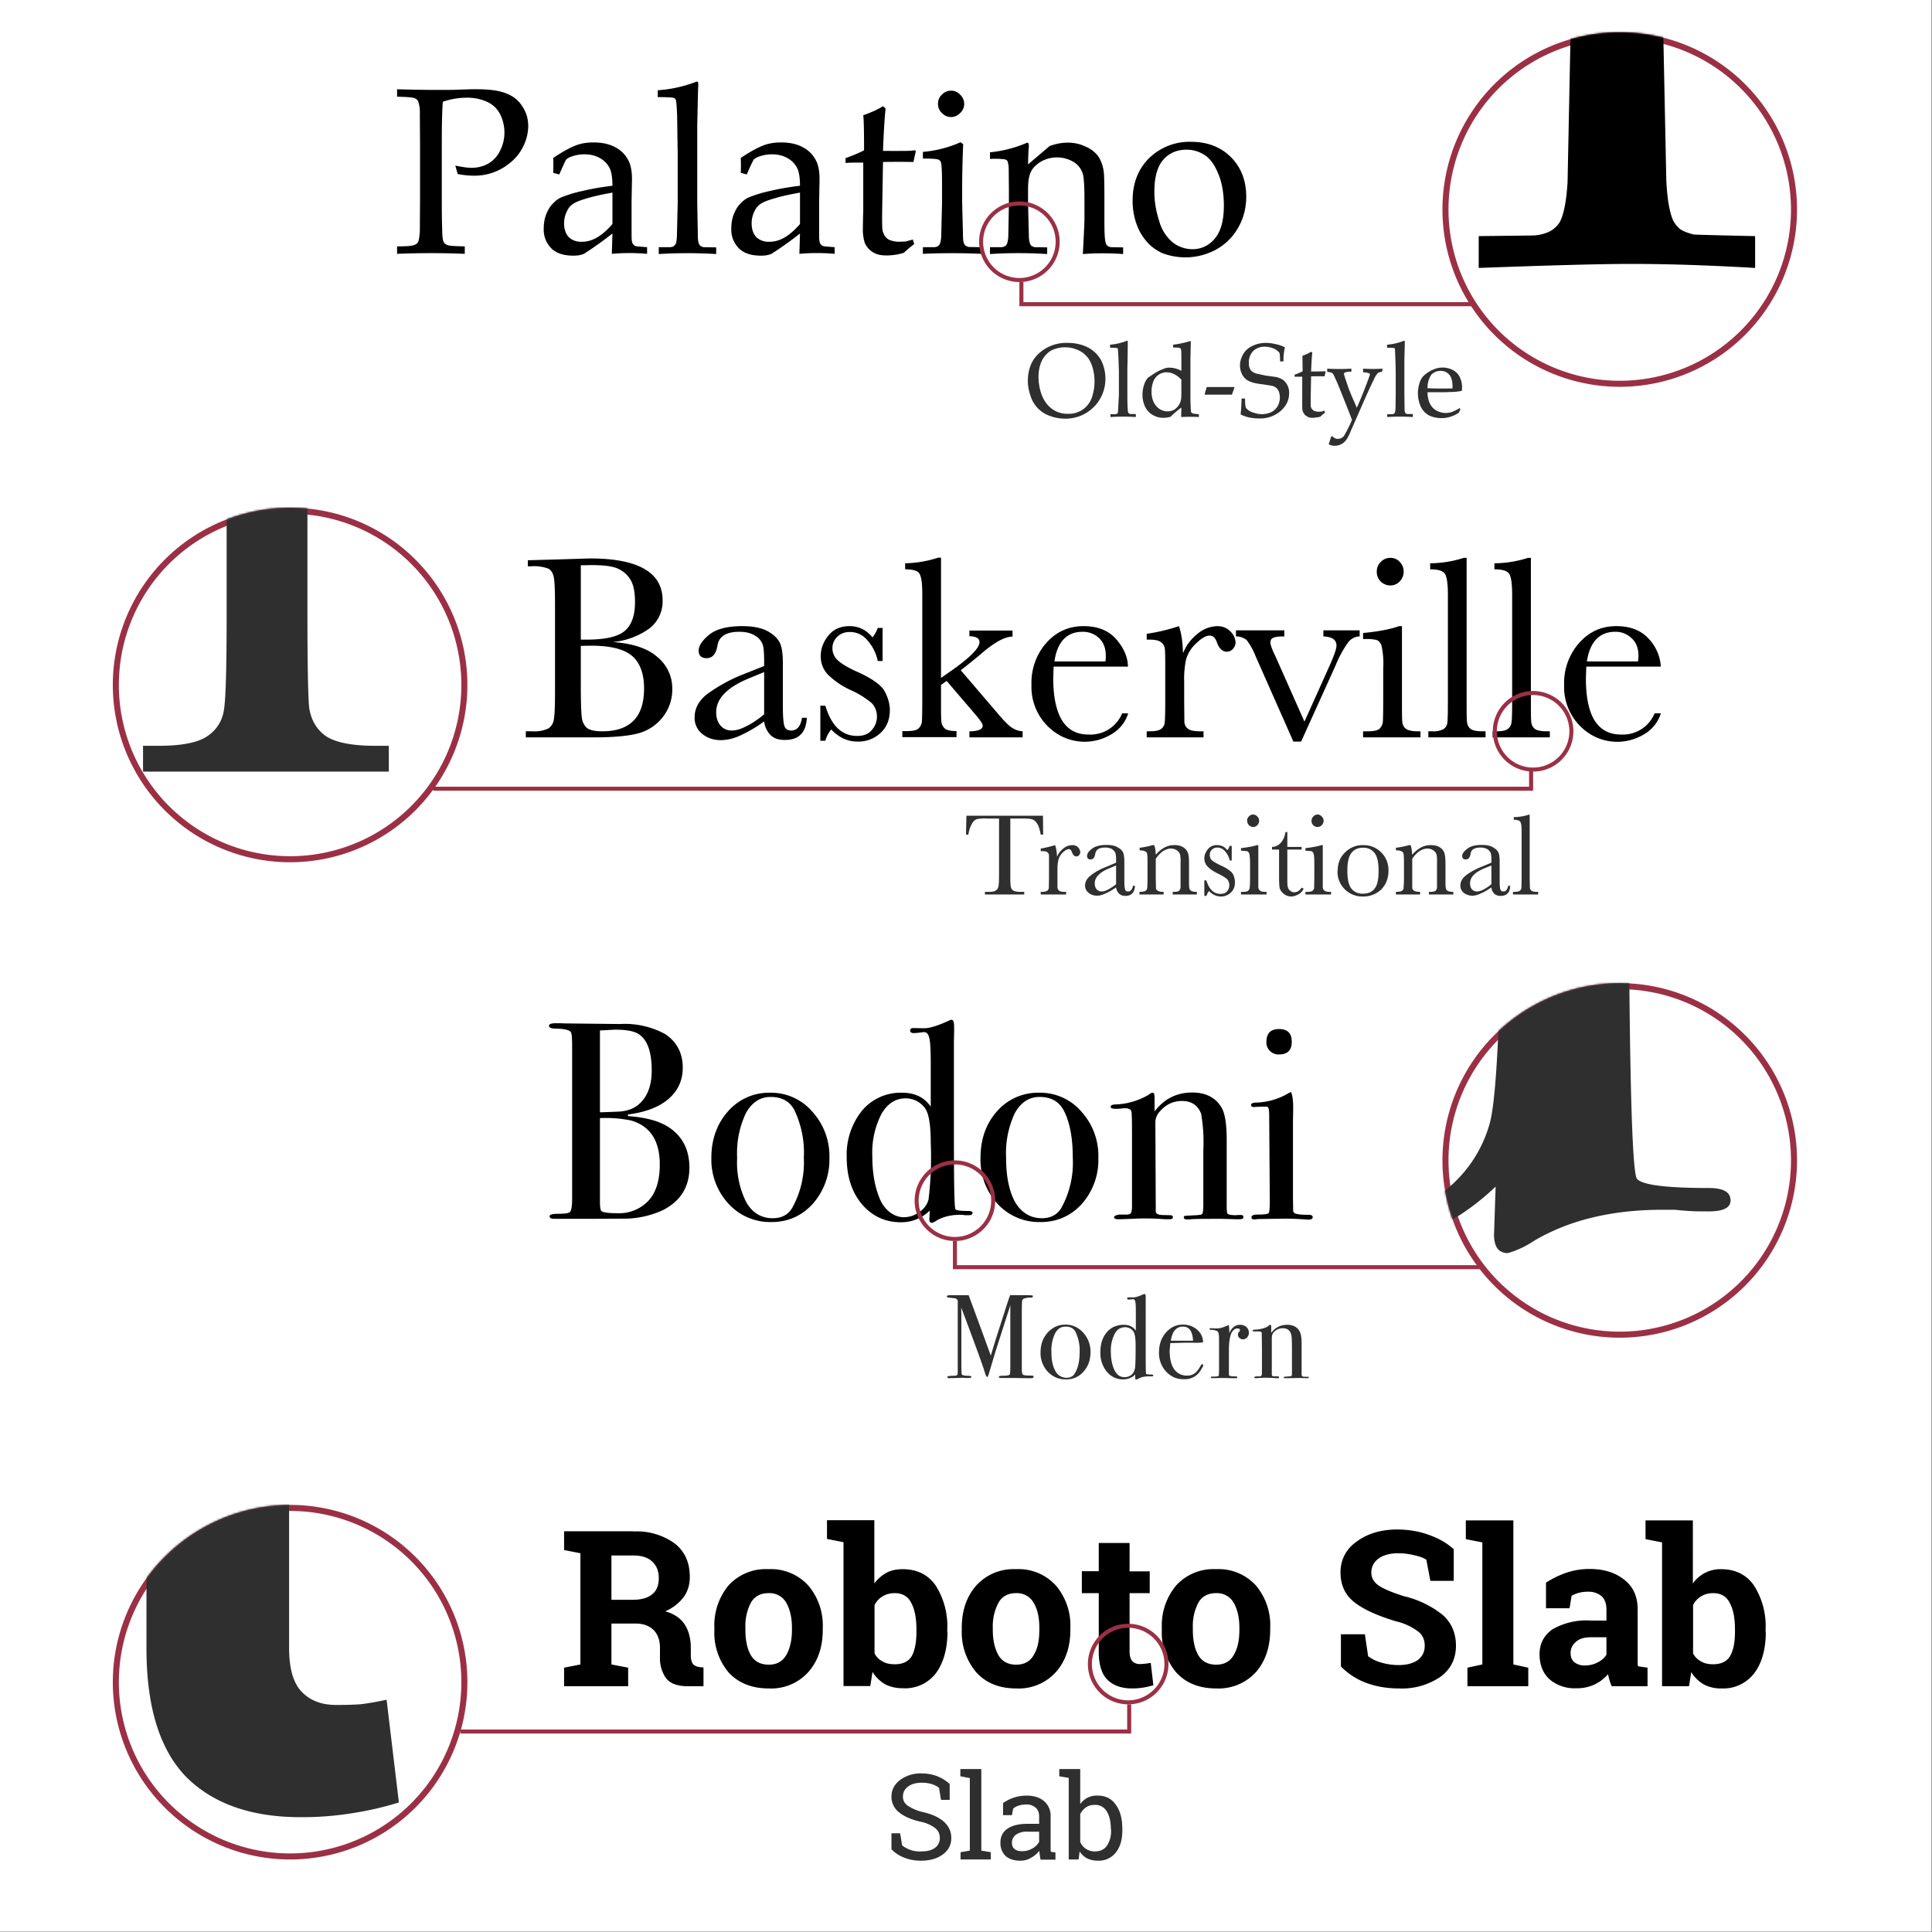 <svg xmlns="http://www.w3.org/2000/svg" fill="none" viewBox="0 0 959 959">
  <rect x="0" y="0" width="959" height="959" fill="#808080" stroke="none"/>
  <defs>
    <mask id="b" width="176" height="176" x="56" y="747" maskUnits="userSpaceOnUse">
      <path fill="#fff" d="M232 835a88 88 0 11-176 0 88 88 0 01176 0z"/>
    </mask>
    <mask id="c" width="176" height="176" x="716" y="488" maskUnits="userSpaceOnUse">
      <path fill="#fff" d="M892 576a88 88 0 11-176 0 88 88 0 01176 0z"/>
    </mask>
    <mask id="d" width="176" height="176" x="56" y="252" maskUnits="userSpaceOnUse">
      <path fill="#fff" d="M232 340a88 88 0 11-176 0 88 88 0 01176 0z"/>
    </mask>
    <mask id="e" width="176" height="176" x="716" y="16" maskUnits="userSpaceOnUse">
      <path fill="#fff" d="M892 104a88 88 0 11-176 0 88 88 0 01176 0z"/>
    </mask>
    <clipPath id="a">
      <path fill="#fff" d="M0 0h958.7v958.8H0z"/>
    </clipPath>
  </defs>
  <g clip-path="url(#a)">
    <path fill="#fff" d="M958.7 0H0v958.8h958.7V0z"/>
    <path fill="#000" d="M304.2 318.7c10 .7 17.4 3.2 22.2 7.5a20 20 0 017.3 15.8 22 22 0 01-5 14.3 23 23 0 01-12.6 7.9c-5 1.2-12 1.8-20.5 1.8H261v-3h3.4a16 16 0 007.8-1.4c1.4-1 2.4-2.4 2.7-4.4.4-2 .6-6.7.6-14v-42.8c0-7.2-.2-11.8-.6-13.8-.4-2.1-1.3-3.5-2.6-4.3a20 20 0 00-8.6-1.2H262v-3l14.4-.4 16.5-.5c24 0 36 7 36 20.8a17 17 0 01-6.2 13.7 37 37 0 01-18.6 7zm-15.9-1.2h2.7c9.4 0 15.7-1.4 19.2-4.4 3.4-3 5-7.7 5-14.2 0-4.6-.6-8.1-2-10.7a13.4 13.4 0 00-6-5.7c-2.6-1.4-7.2-2-13.7-2l-5.2.1v36.9zm0 3.1v19.6c0 8.3.2 13.6.5 15.9a8 8 0 002.4 5.1c1.3 1.2 4 1.8 7.8 1.8 7 0 12.1-1.8 15.6-5.4 3.4-3.5 5.1-8.8 5.1-15.9 0-7.3-2-12.6-5.8-16-4-3.5-10.8-5.2-20.7-5.2l-4.9.1zM398 356.3h2.5c-.4 7.4-4 11-10.9 11-3 0-5.3-.7-7-2.3a11.8 11.8 0 01-3.3-6.9 67 67 0 01-11.9 7 24 24 0 01-9.5 2.3c-3.6 0-6.7-1-9.3-3.1a10 10 0 01-3.8-8.3c0-4.4 2.1-8.3 6.4-11.6a81 81 0 0118-9.8l10.1-4V328c0-3.7-.2-6.4-.7-8a8.2 8.2 0 00-3.7-4.4c-2-1.3-4.6-2-7.9-2-6.4 0-10 2.2-10.8 6.5-.7 4.4-2.5 6.6-5.4 6.6-2.6 0-4-1.2-4-3.7s1.8-5.1 5.3-8c3.5-2.8 9-4.2 16.3-4.2 5.5 0 9.8.9 12.8 2.6 3 1.7 5 3.7 6 5.9s1.4 5.6 1.4 10v21.5c0 5 .3 8.3.8 9.7.5 1.4 1.6 2.1 3.4 2.1 2.8 0 4.6-2 5.3-6.3zm-18.7-22.7l-7 2.9c-11.2 4.5-16.8 10.2-16.8 17 0 2.8.7 5 2.2 6.7a7 7 0 005.5 2.4c2 0 4.4-.6 7-2 2.8-1.3 5.8-3.3 9.1-6v-21zm27.9 34.1v-17.4h2.5c3 10 8.2 15 15.8 15 3.3 0 5.7-1 7.3-3a10 10 0 002.5-6.5c0-2.7-.9-5-2.6-6.8a44.5 44.5 0 00-10.3-6.4 39.4 39.4 0 01-11.5-7.8 13 13 0 01-3.5-9.2c0-3.5 1.2-6.9 3.7-10 2.5-3.2 6-4.8 10.6-4.8s8.4 1.9 11.4 5.6a17 17 0 002.6-4.7h2.4v16.4h-2.4a22 22 0 00-5-10.1 11.2 11.2 0 00-8.8-4.3c-2.6 0-4.7.8-6.3 2.4a7.6 7.6 0 00-2.4 5.6 8 8 0 002.6 6c1.8 1.7 5 3.7 10 5.9 7.3 3.3 11.8 6.6 13.4 9.7 1.7 3.2 2.5 6.3 2.5 9.2 0 4.6-1.5 8.4-4.6 11.3a16 16 0 01-11.5 4.3c-4.9 0-9.2-2-13-6a14.6 14.6 0 00-2.9 5.6h-2.5zm74-54.7h21.4v3c-4 0-9.2 3-15.8 8.7-2.1 1.8-5.4 4.5-9.9 8l19 22.2c2.8 3.3 5 5.5 6.7 6.5 1.6 1 3.3 1.5 5 1.6v3h-26.4v-3c4.4 0 6.6-1 6.6-2.8 0-.9-1.4-3-4.3-6.3L469.9 338l-2.8 2v7.7c0 5.7 0 9.2.2 10.7.2 1.4.8 2.5 1.9 3.4 1 .7 3 1.1 5.6 1.1v3h-26.9v-3h2c3.1 0 5.1-.4 6-1.3 1-.9 1.5-2 1.7-3.2.1-1.2.2-4.8.2-10.7v-53.2c0-5.1-.5-8.4-1.5-9.9-1-1.4-3.3-2-7-2v-3a55.5 55.5 0 0016.4-2.8h1.4v59.7l5.6-3.9c9-6.4 13.5-11 13.5-13.8 0-2-1.7-2.9-5-3v-3zm78.8 17.9h-37l-.2 5.7c0 9.3 1.5 16.3 4.4 21 2.9 4.7 7.3 7 13 7a17 17 0 0016.8-10.5h3a18.2 18.2 0 01-8.2 10.3 25.6 25.6 0 01-26.1.4A27.5 27.5 0 01512 340a30 30 0 017.3-20.8c5-5.6 11.1-8.4 18.5-8.4 7 0 12.3 2.1 16.1 6.3 3.8 4.3 5.9 8.9 6 13.8zm-11.3-2.6c.2-1 .2-1.9.2-2.7 0-3.8-1.1-6.7-3.3-8.8-2.2-2.1-5-3.2-8.2-3.2-7.9 0-12.6 5-14 14.7h25.3zm38.5-4c1.5-3.8 3.9-7 7.1-9.6a16 16 0 019.8-3.9c2.8 0 5 .9 6.7 2.7a8 8 0 012.5 5.4c0 1.2-.5 2.3-1.3 3.2a4 4 0 01-3 1.4c-2.2 0-3.9-1.6-5-4.8-.8-2.2-2-3.2-3.5-3.2-1.9 0-4 1.2-6.7 3.8a17.4 17.4 0 00-5 7.8 45 45 0 00-1 11.2v9.5l.1 10.7c.2 1.5.8 2.6 2 3.4 1 .7 3 1.1 5.7 1.1h1.8v3h-28.2v-3h1.4c2.6 0 4.4-.3 5.5-1a4.4 4.4 0 002-3c.2-1.4.3-5 .3-11.2v-15c0-5.7 0-9.2-.2-10.7a4.4 4.4 0 00-1.9-3.3c-1-.9-3-1.3-5.7-1.3h-1.4v-2.9a91 91 0 0016-3.8c1.2 3.4 1.9 8 2 13.5zm58.6 43.8H642l-18.8-42.5a32.5 32.5 0 00-4.4-7.9 8.3 8.3 0 00-5.3-1.8v-3h24v3c-2.7 0-4.5.2-5.5.7-1 .4-1.4 1.2-1.4 2.4 0 1 .8 3.3 2.6 7l14.3 32.2 12.9-28.7c2-4.6 3-7.6 3-9 0-2.9-2.1-4.4-6.5-4.6v-3h18v3c-2.3.1-4.1 1-5.6 2.8a54.7 54.7 0 00-6.3 11.5l-17.2 38zm37.6-84.4c0-1.8.6-3.4 2-4.8 1.3-1.3 2.9-2 4.7-2 1.9 0 3.5.7 4.7 2a7 7 0 010 9.7 6.3 6.3 0 01-4.7 2 6.7 6.7 0 01-6.7-6.9zm12.5 27.1v37c0 5.7 0 9.2.2 10.7s.8 2.6 2 3.4c1 .7 3 1.1 5.7 1.1h1.3v3h-28.5v-3h2.2c3 0 5-.4 6-1.3.9-.9 1.4-2 1.6-3.2.1-1.2.2-4.8.2-10.7v-16a41 41 0 00-.9-11.5c-.6-1.4-1.3-2.2-2.3-2.6a19 19 0 00-5-.5h-1.8v-3c7.7-.7 13.6-1.9 17.9-3.4h1.4zM728 277v70.8c0 5.7 0 9.2.2 10.7s.8 2.6 1.9 3.4c1 .7 3 1.1 5.8 1.1h1.5v3H709v-3h1.9a11 11 0 005.5-1 4.4 4.4 0 002-3c.2-1.4.3-5 .3-11.2v-52.5c0-5.6-.5-9-1.5-10.5s-3.4-2.2-7.3-2.2v-3a56 56 0 0016.7-2.7h1.4zm31.9 0v70.8c0 5.7 0 9.2.2 10.7s.8 2.6 1.9 3.4c1 .7 3 1.1 5.7 1.1h1.6v3h-28.4v-3h1.8c2.6 0 4.5-.3 5.5-1a4.4 4.4 0 002-3c.3-1.4.4-5 .4-11.2v-52.5c0-5.6-.5-9-1.5-10.5s-3.4-2.2-7.3-2.2v-3a56 56 0 0016.7-2.7h1.4zm64.5 53.9h-37l-.2 5.7c0 9.3 1.4 16.3 4.3 21 3 4.7 7.3 7 13.1 7a17 17 0 0016.7-10.5h3.1a18.2 18.2 0 01-8.2 10.3 25.6 25.6 0 01-26.2.4 27.5 27.5 0 01-13.6-24.8 30 30 0 017.4-20.8c5-5.6 11-8.4 18.5-8.4 7 0 12.3 2.1 16.1 6.3a22 22 0 016 13.8zm-11.3-2.6l.2-2.7c0-3.8-1.1-6.7-3.4-8.8a11.3 11.3 0 00-8.1-3.2c-7.9 0-12.6 5-14.1 14.7h25.4zM314.4 760.2a32 32 0 0120.6 6c5 4 7.4 9.5 7.4 16.5 0 3.9-1 7.3-3.1 10.1a22 22 0 01-9.1 7c4.5 1.3 7.7 3.5 9.7 6.6 2 3.1 3 7 3 11.6v3.9c0 1.7.4 3 1 4 .7.8 1.8 1.4 3.3 1.6l2 .2v9.3h-8c-5 0-8.6-1.4-10.6-4a17 17 0 01-3-10.6v-4.3c0-3.8-1-6.7-3-8.8-2-2.1-4.9-3.3-8.5-3.4h-12.6v20.3l8.3 1.6v9.2H280v-9.2l8.1-1.6V771l-8.1-1.6v-9.3h34.4zm-10.9 33.9h10.7c4.3 0 7.5-1 9.6-2.8 2.2-1.8 3.2-4.4 3.2-7.9 0-3.4-1-6.2-3.2-8.2-2-2-5.2-3.1-9.4-3.1h-10.9v22zm51.1 13.9a31 31 0 017-21 25 25 0 0119.9-8.1 25 25 0 0119.7 8.1 30.5 30.5 0 017.2 21v1c0 8.6-2.4 15.6-7.2 21a24.7 24.7 0 01-19.6 8.1c-8.5 0-15.1-2.7-20-8a30.7 30.7 0 01-7-21v-1.2zm15.4 1c0 5.3.9 9.4 2.7 12.6 1.8 3.1 4.8 4.7 8.9 4.7 4 0 6.8-1.6 8.7-4.8 1.8-3.1 2.8-7.3 2.8-12.4v-1.2c0-5-1-9.1-2.8-12.3a9.5 9.5 0 00-8.8-4.8c-4 0-7 1.6-8.8 4.8a24.8 24.8 0 00-2.7 12.3v1.2zm100.3 1c0 8.6-2 15.4-5.7 20.5A19.3 19.3 0 01448 838c-3.3 0-6.2-.7-8.7-2a18 18 0 01-6.2-6.1l-1.1 7h-13.3v-71.4l-8.2-1.6v-9.3H434V786c1.7-2.3 3.7-4 6-5.3 2.3-1.2 5-1.8 8-1.8 7.2 0 12.7 2.7 16.5 8.2a37.5 37.5 0 015.7 21.8v1.2zm-15.4-1c0-5.6-.8-10-2.5-13.2-1.6-3.3-4.3-5-8.3-5-2.4 0-4.4.6-6 1.6-1.7 1-3 2.4-4 4.3v24a9 9 0 004 4c1.6 1 3.7 1.4 6.1 1.4 4 0 6.8-1.4 8.4-4.1 1.5-2.8 2.3-6.8 2.3-12v-1zm22.5-1c0-8.6 2.4-15.5 7.2-21a25 25 0 0119.7-8.1 25 25 0 0119.8 8.1 30.5 30.5 0 017.2 21v1c0 8.6-2.4 15.6-7.2 21a24.8 24.8 0 01-19.7 8.1c-8.4 0-15-2.7-19.8-8a30.7 30.7 0 01-7.2-21v-1.2zm15.4 1c0 5.3 1 9.4 2.8 12.6 1.8 3.1 4.8 4.7 8.8 4.7 4 0 7-1.6 8.7-4.8 2-3.1 2.8-7.3 2.8-12.4v-1.2c0-5-.9-9.1-2.8-12.3a9.5 9.5 0 00-8.8-4.8c-4 0-6.9 1.6-8.7 4.8a24.8 24.8 0 00-2.8 12.3v1.2zm67.9-43v14h10v10.8h-10v29c0 2.2.5 3.8 1.4 4.8a5 5 0 003.7 1.4 31 31 0 005.4-.6l1.3 11.1a34.5 34.5 0 01-10.6 1.6c-5.3 0-9.4-1.5-12.3-4.4-2.8-2.9-4.2-7.5-4.2-13.8v-29.1H537v-10.9h8.4v-14h15.3zm16 42a31 31 0 017.1-21 25 25 0 0119.8-8.1 25 25 0 0119.8 8.1 30.5 30.5 0 017.1 21v1c0 8.6-2.4 15.6-7.1 21a25 25 0 01-19.7 8.1c-8.5 0-15.1-2.7-19.9-8a30.7 30.7 0 01-7.1-21v-1.2zm15.4 1c0 5.3.9 9.4 2.7 12.6 1.9 3.1 4.8 4.7 8.9 4.7 4 0 6.9-1.6 8.7-4.8 1.9-3.1 2.8-7.3 2.8-12.4v-1.2c0-5-1-9.1-2.8-12.3a9.5 9.5 0 00-8.8-4.8c-4 0-7 1.6-8.8 4.8a24.8 24.8 0 00-2.7 12.3v1.2zm129.6-24.3H710l-2-10.5c-1.3-.9-3.3-1.6-5.9-2.2a34 34 0 00-8.1-1c-4.2 0-7.5 1-9.8 2.7a8.3 8.3 0 00-3.5 6.9c0 2.6 1.2 4.7 3.6 6.4 2.5 1.7 6.6 3.4 12.5 5.3a48.4 48.4 0 0119.3 9.3c4.4 3.9 6.6 9 6.6 15.3 0 6.5-2.6 11.7-7.8 15.5a34 34 0 01-20.6 5.7c-6 0-11.6-1-16.5-2.9a34 34 0 01-12.2-8v-16h11.9l1.6 10.9a19 19 0 006.3 3.1c2.7.8 5.6 1.3 8.9 1.3 4.2 0 7.4-1 9.6-2.6 2.2-1.8 3.3-4 3.3-7 0-2.9-1-5.3-3.2-7a29 29 0 00-11-5.1c-9-2.7-16-5.8-20.6-9.4-4.7-3.6-7-8.6-7-14.9a18 18 0 017.9-15.2c5.3-4 11.9-6 19.9-6.1 5.9 0 11.3.9 16.1 2.7 4.9 1.7 9 4.1 12.3 7.1v15.7zm5.9-20.7v-9.3h23.6v71.5l7.4 1.6v9.2h-30.2v-9.2l7.4-1.6v-60.6l-8.2-1.6zm72.4 73a29 29 0 01-1.8-6 19.8 19.8 0 01-15.7 7 19 19 0 01-13.3-4.4c-3.3-3-5-7.2-5-12.5s2.2-9.4 6.5-12.4a33.9 33.9 0 0118.9-4.3h7.8v-5.6c0-2.8-.8-4.9-2.3-6.4a10 10 0 00-7-2.3 16 16 0 00-8 2l-1 6.2h-11.7v-12.7c2.9-1.9 6.1-3.5 9.7-4.8a36 36 0 0112-2c7 0 12.7 1.8 17.1 5.3 4.5 3.5 6.7 8.4 6.7 14.8v26c0 .8 0 1.5.2 2.2l4.7.7v9.2H800zm-13.3-10.3c2.3 0 4.4-.5 6.3-1.5a11 11 0 004.4-3.8v-8.7h-7.8c-3.3 0-5.8.8-7.5 2.4a7.1 7.1 0 00-2.5 5.4c0 2 .6 3.5 1.9 4.6a8 8 0 005.2 1.6zm89.8-16.7c0 8.6-1.9 15.4-5.7 20.5a19.3 19.3 0 01-16.4 7.6 18 18 0 01-8.7-2 18 18 0 01-6.2-6.1l-1.1 7H825v-71.4l-8.2-1.6v-9.3h23.5V786a16.7 16.7 0 0113.9-7.1c7.2 0 12.7 2.7 16.5 8.2a37.5 37.5 0 015.7 21.8v1.2zm-15.3-1c0-5.6-.8-10-2.5-13.2-1.6-3.3-4.4-5-8.3-5-2.4 0-4.4.6-6 1.6-1.7 1-3 2.4-4 4.3v24a9 9 0 004 4c1.6 1 3.7 1.4 6 1.4 4 0 6.8-1.4 8.4-4.1 1.6-2.8 2.4-6.8 2.4-12v-1zM197.1 48v-3.7a646.9 646.9 0 0027.8.3l9-.3h2.8c6 0 10.9.6 14.4 2 3.5 1.3 6.2 3.4 8.1 6.4 2 2.9 3 6.2 3 10a23 23 0 01-2.5 10 23 23 0 01-7 8.5 27.2 27.2 0 01-17.5 6c-2.6 0-5.2-.3-8-.8l-1.2-4.2c3.4.7 6 1.1 8 1.1a17 17 0 008.2-2c2.6-1.5 4.6-3.6 6-6.4a20.2 20.2 0 000-18.3 13.5 13.5 0 00-6.3-6 23.5 23.5 0 00-10.4-2.1c-3.6 0-7.5.6-11.7 2-.3 4-.5 10.3-.5 19v29c0 5.2 0 10.3.2 15.2 0 3.6.3 5.8.8 6.5.4.7 1.1 1.2 2 1.5 1 .4 3.9.5 8.4.6v3.7a403.1 403.1 0 00-33.6 0v-3.7c4.5 0 7.3-.2 8.3-.6a4 4 0 002-1.3c.5-.8.8-2.7 1-5.6l.1-16.3V71.9l-.1-15.3a17 17 0 00-.9-6.5 3.6 3.6 0 00-2.1-1.5c-1-.3-3.7-.5-8.3-.6zm80.5 38.6l-3-.8a89 89 0 000-7.4c4.8-3.2 8.8-5.4 12-6.5 2.3-.8 5-1.2 8-1.2 4.3 0 8 .8 11 2.5 3 1.6 5.2 4 6.6 7 1 2.2 1.5 5.1 1.5 8.8l-.2 10.6v17c0 2 .1 3.3.4 4 .3.6.6 1 1.1 1.3.4.3 1.2.4 2.4.5l3.8.3v3.3a98.8 98.8 0 00-17.5 0l.3-10.1a177 177 0 01-14 10c-1.4.7-3.2 1-5.4 1-4.7 0-8.3-1.1-10.9-3.6a13.1 13.1 0 01-3.8-9.9c0-2.6.4-5 1.3-7.2s2-4 3.3-5.2c1.2-1.3 2.5-2.3 3.8-2.9a62 62 0 0110.8-3.3c5-1.2 10-2 14.9-2.6 0-3.7-.4-6.5-1.3-8.6-1-2-2.5-3.7-4.7-5-2.2-1.3-4.8-2-8-2-2.2 0-4.2.4-6 1a9.1 9.1 0 00-3 1.6l-1 2-2.4 5.4zm26.4 9c-5 .9-9.2 1.8-12.8 2.9-3.5 1-6 2-7.4 3.2a8 8 0 00-2.3 3 13 13 0 00-1.5 6.3c0 2.8.8 5 2.3 6.7a8.9 8.9 0 006.6 2.3c2.6 0 5-.7 7.6-2.2 2.5-1.5 5-3.7 7.5-6.6V95.7zm23 30.4v-3.3h5.3a5 5 0 002-.4l1-1c.4-.8.6-2.1.7-4l.4-16.6V77l-.3-19.9c-.2-4.6-.4-7.1-.7-7.7-.2-.3-.5-.6-.9-.8-.6-.2-3.2-.4-8-.4v-3.4a65.6 65.6 0 0019.3-4.3c.2 0 .5 0 .6.3.2.1.2.3.2.6v1.2l-.1 1.9-.4 17.5v38.8l.3 16.2c0 1.9.2 3.3.6 4.2l.7.9 1.4.6 6.4.1v3.3a237.7 237.7 0 00-28.6 0zm43.7-39.4l-3-.8a89 89 0 000-7.4c4.8-3.2 8.8-5.4 12-6.5 2.3-.8 5-1.2 8-1.2 4.3 0 8 .8 11 2.5 3 1.6 5.2 4 6.6 7 1 2.2 1.5 5.1 1.5 8.8l-.2 10.6v17c0 2 .1 3.3.4 4 .3.6.6 1 1.1 1.3.4.3 1.2.4 2.4.5l3.8.3v3.3a98.8 98.8 0 00-17.5 0l.3-10.1a177 177 0 01-14 10c-1.4.7-3.2 1-5.4 1-4.7 0-8.3-1.1-10.9-3.6a13.1 13.1 0 01-3.8-9.9c0-2.6.4-5 1.3-7.2s2-4 3.3-5.2c1.2-1.3 2.5-2.3 3.8-2.9a62 62 0 0110.8-3.3c5-1.2 10-2 14.9-2.6 0-3.7-.4-6.5-1.3-8.6-1-2-2.5-3.7-4.7-5-2.2-1.3-4.8-2-8-2-2.2 0-4.2.4-6 1a9.1 9.1 0 00-3 1.6l-1 2a109 109 0 00-2.4 5.4zm26.4 9c-5 .9-9.2 1.8-12.8 2.9-3.5 1-6 2-7.4 3.2a8 8 0 00-2.3 3 13 13 0 00-1.5 6.3c0 2.8.8 5 2.3 6.7a8.9 8.9 0 006.6 2.3c2.6 0 5-.7 7.6-2.2 2.5-1.5 5-3.7 7.5-6.6V95.7zM419.7 81v-2.5c3.9-1.4 7-2.7 9.2-3.9 0-9.1-.1-15-.4-17.4 4-1.4 7.3-2.9 9.8-4.5l1.3 1.2c-.4 3.2-.9 10.2-1.3 21a707.7 707.7 0 0011.4 0c2 0 3.5-.2 4.5-.3l.4.4-1.2 5.4a421.3 421.3 0 00-15.1 0l-.4 23.4c-.1 5.7 0 9 .1 10.2.2 1.1.6 2 1.1 3 .5.7 1.2 1.4 2 1.9 1 .5 2.4.9 4.5 1.1l3.8-.1 3.7-1 .7 2.2a97 97 0 00-5.2 4.4 29.5 29.5 0 01-8.4 1.3c-2 0-3.7-.2-5-.7a10.2 10.2 0 01-5.7-5c-.6-1.3-1-3.3-1.2-6a383.8 383.8 0 01.2-10.6V80.7h-2.3c-2 0-4 0-6.5.2zm52.4-36a6 6 0 014.5 2 6.3 6.3 0 012 4.6 6 6 0 01-2 4.5 6.2 6.2 0 01-4.5 2c-1.8 0-3.3-.7-4.6-2a6.2 6.2 0 01-1.9-4.5 6 6 0 011.9-4.6 6.3 6.3 0 014.6-2zm-14 33.7v-3.3a58 58 0 0018.7-4.8l1.3 1a537 537 0 00-.5 18.7v10.4l.4 16.2c0 1.9.2 3.3.6 4.2l.7.9 1.4.6 6.4.1v3.3a319.2 319.2 0 00-29 0v-3.3h5.4c.8 0 1.5-.2 1.9-.4.4-.3.8-.6 1-1 .4-.8.7-2.1.8-4l.4-16.6V90.6c0-5.7-.2-9.1-.6-10.2-.2-.5-.7-1-1.3-1.2-.6-.3-3.1-.5-7.6-.5zm33.3 47.3v-3.3h5.4c.8 0 1.4-.2 1.9-.4.4-.3.8-.6 1-1 .4-.8.7-2.1.8-4l.3-16.6V94l-.1-10a12 12 0 00-.6-4c-.2-.4-.7-.7-1.3-.9a39 39 0 00-7.4-.2v-3.3a60.7 60.7 0 0018.5-4.8l.6.3.2.9v.9c-.2 1.4-.3 4.3-.4 8.7l10.7-9.1a26 26 0 019-1.7c3 0 6 .6 8.7 1.9a15 15 0 016.3 4.7c1.4 2 2.3 4.4 2.8 7.3.3 1.7.4 6.5.4 14.4v10.2c0 5 .1 8.3.4 10.1.2 1.2.5 2 .9 2.4.4.5 1 .7 1.9.9l6.1.1v3.3a135.8 135.8 0 00-20 0c.5-9.5.8-15.4.8-18v-9.6c0-6-.3-10-.7-11.8-.7-2.6-2.2-4.7-4.5-6.2a16.3 16.3 0 00-16.2-.4c-2.3 1.4-4 3-5 4.8-1 1.8-1.6 4.7-1.6 9v7l.4 16c0 2 .3 3.4.7 4.3l.6.9 1.5.6 6.3.1v3.3a223.7 223.7 0 00-28.4 0zm70.8-26.4c0-8.6 2.7-15.6 8.1-21a28.6 28.6 0 0121-8.2c8.1 0 14.7 2.6 19.7 7.6s7.6 11.6 7.6 19.6c0 5.6-1.3 10.7-4 15.4a28 28 0 01-11 10.9 32 32 0 01-27 1.6c-3-1.5-5.5-3.3-7.4-5.6-2-2.3-3.4-4.6-4.4-7a34.1 34.1 0 01-2.6-13.3zm10.8-4.3c0 4.7.8 9.5 2.4 14.4a21 21 0 006.8 10.7 16 16 0 009.7 3.3 14 14 0 0011.1-5.3c3-3.5 4.5-9 4.5-16.3 0-6-.9-11.3-2.7-15.7-1.8-4.4-4-7.6-6.8-9.4a16.1 16.1 0 00-9.1-2.7c-4.7 0-8.6 1.7-11.5 5-3 3.5-4.4 8.8-4.4 16z"/>
    <path fill="#2F2F2F" d="M510.2 189.2c0-2.7.4-5.1 1.2-7.4a16 16 0 014-6.1 20 20 0 0114.4-5.5c2.8 0 5.4.4 7.7 1.2a16 16 0 019 7.3 20.1 20.1 0 012.2 9.1 19.7 19.7 0 01-20.3 20 21 21 0 01-7.4-1.4 15.2 15.2 0 01-9.5-10c-.8-2.4-1.3-4.8-1.3-7.2zm5.3-2.1a25.7 25.7 0 001.7 9.2c.8 2 1.9 3.7 3.2 5.1a12.9 12.9 0 009.8 4 12 12 0 0011.6-7.6 24.8 24.8 0 00.4-15.8c-.4-1.3-1-2.6-1.7-3.7a12.5 12.5 0 00-6.6-5 15.4 15.4 0 00-12.3.8 12 12 0 00-4.6 5.3c-1 2.2-1.5 4.8-1.5 7.7zm35.7 19.9v-1.4h2.4c.3 0 .6-.1.8-.3.2 0 .4-.2.5-.4a629.9 629.9 0 00.5-9v-10.6a261.7 261.7 0 00-.5-12.2c0-.1-.2-.3-.4-.3-.2-.1-1.4-.2-3.5-.2v-1.5a29 29 0 008.5-2l.3.2v1.6l-.1 7.8-.1 4v13.1c0 4.4.1 6.8.2 7.2 0 .8 0 1.4.3 1.8 0 .2.1.3.3.4l.6.3h2.8v1.5a105.2 105.2 0 00-12.6 0zm31.1-34.5v-1.4a49.2 49.2 0 008.5-1.8l.3.2-.2 8.4v20a114 114 0 00.3 6.7l.8.6c.3.1 1.4.3 3.1.4v1.4a89.1 89.1 0 00-8.8 0l.1-4.7a48 48 0 00-5.4 4.6 15 15 0 01-3.5.5c-2 0-3.7-.5-5.3-1.4a9.5 9.5 0 01-3.8-4.1 14 14 0 01-1.3-6.1c0-1.7.3-3.3.8-4.8a9.5 9.5 0 012-3.6l3.2-2.1c1.6-1 3-1.7 4-2 1-.5 2-.8 3.2-.8a12 12 0 016.1 1.6v-6.6c0-2.4 0-3.8-.3-4.3 0-.2-.2-.3-.3-.4-.4-.2-1.6-.3-3.5-.3zm4.1 16a11.2 11.2 0 00-3.6-2.8 8.6 8.6 0 00-3.7-.9 7 7 0 00-6.5 4.3c-.6 1.5-1 3.2-1 5.2 0 3.1.8 5.5 2.4 7.3a7.2 7.2 0 008.6 1.9 7 7 0 002.3-2.1 7 7 0 001.3-3c.2-.8.2-2.6.2-5.6v-4.3zm11.6 7.4v-.4l1-3.4h13.7v.4l-1.2 3.4h-13.6zm17.8 9.9c.2-1.7.4-4.3.5-8h1.7c0 2.5.2 4 .4 4.5.2.4.7.9 1.4 1.4.7.5 1.7 1 3 1.3a11.3 11.3 0 008.4-.5 7.5 7.5 0 003.1-3.1 8.9 8.9 0 00.5-7c-.3-.9-.8-1.5-1.5-2s-1.5-.9-2.5-1l-3.8-.6c-1.9-.2-3.5-.5-4.8-.8-1.7-.5-3-1.1-3.9-1.9a8.1 8.1 0 01-2-2.8 9.6 9.6 0 01-.8-3.9c0-2 .6-3.8 1.6-5.6 1-1.8 2.6-3.2 4.6-4.1 2-1 4.3-1.5 6.7-1.5 1.4 0 3 .2 4.7.6 1.7.3 3.3.9 4.7 1.6a27.8 27.8 0 00-.7 7h-1.7c0-2.5-.2-4-.3-4.2-.4-.6-1-1.1-1.7-1.6a11 11 0 00-5.4-1.5 8 8 0 00-6 2.2 8 8 0 00-2.1 5.9 6 6 0 00.8 3.3c.5.8 1.4 1.4 2.8 1.9l4.6 1 5.7.8c1.6.5 2.7 1 3.5 1.7a8.2 8.2 0 012.6 6.3c0 3.3-1.4 6.3-4.2 8.8a15.6 15.6 0 01-10.8 3.7c-3.4 0-6.4-.6-9.1-2zm26.8-18.8v-1c1.7-.6 3-1.2 4-1.7l-.1-7.7a21 21 0 004.3-2l.6.5c-.2 1.4-.4 4.5-.6 9.3a298.9 298.9 0 007-.1l.2.2-.5 2.3a186.1 186.1 0 00-6.7 0l-.2 10.4v4.5c.2.5.3 1 .6 1.3l.9.9 2 .5 1.6-.1c.4 0 1-.2 1.7-.5l.3 1a43 43 0 00-2.3 2 8 8 0 01-1.9.4l-1.9.2c-.9 0-1.6-.1-2.1-.3l-1.5-.9c-.4-.4-.8-.8-1-1.4-.4-.5-.6-1.4-.6-2.6a169.8 169.8 0 010-4.7V187h-3.8zm16.9 33.6l1.3-4h.6c.4.3.6.6.9.7l.7.4a4.1 4.1 0 002.7-.2 4 4 0 001.4-1.1 61.5 61.5 0 004-8l-2-5.2-4-10a126 126 0 00-3-6.9c-.3-.6-.6-1-1-1.2-.3-.2-1-.4-2.3-.5V183a110.8 110.8 0 0012 0v1.5a10 10 0 00-3 .3c-.4.2-.7.5-.7.9l.5 1.7 1.8 5.3 1.6 4 2.5 5.7 1.3-3A232.1 232.1 0 00680 186c0-.3-.1-.5-.4-.7a10 10 0 00-3-.5V183a88 88 0 009.7 0l-.3 1.6a4 4 0 00-2 .5 11 11 0 00-2.1 3.4c-1 2-2.8 5.8-5.3 11.5l-6 13.7c-.9 2.2-1.7 3.8-2.4 4.7a7 7 0 01-7.2 2.7 7 7 0 01-1.5-.6zm29.1-13.6v-1.4h2.4c.4 0 .7-.1.9-.3.2 0 .3-.2.4-.4.2-.3.3-1 .4-1.8l.1-7.3v-10.5a261.7 261.7 0 00-.4-12.2c0-.1-.2-.3-.4-.3-.3-.1-1.4-.2-3.5-.2v-1.5a29 29 0 008.5-2l.2.2.1.3v1.3l-.2 7.8v17.1l.1 7.2c0 .8.1 1.4.3 1.8 0 .2.2.3.3.4l.6.3h2.9v1.5a105.2 105.2 0 00-12.7 0zm36.4-4l-.9 1.9c-1.2.7-2 1.2-2.6 1.4a15 15 0 01-12 0 10 10 0 01-4.2-4.3 16.4 16.4 0 01-.7-11.8 9 9 0 011.8-3.4 15.8 15.8 0 015.4-3.5 11.1 11.1 0 019.4.4c1.6.9 2.7 2 3.4 3.5a11.6 11.6 0 011 6.8c-1.3.3-2.4.4-3.3.5l-5.5.2h-8.2c0 2.4.5 4.4 1.3 5.9s2 2.6 3.3 3.3a9.8 9.8 0 007.5.6c1-.4 2.3-1 3.8-1.9l.4.5zm-16.4-10.3l2.7.1a184 184 0 009.7 0v-1c0-2.6-.5-4.5-1.6-5.8a5.5 5.5 0 00-4.4-1.9 6 6 0 00-4.6 2 11.5 11.5 0 00-1.8 6.6zM480.8 414.3h-1.3l.2-9.4h38l.1 9.4h-1.2c-.5-2.5-1-4.4-1.8-5.5-.8-1.2-1.6-1.9-2.5-2.1-.9-.3-2.4-.4-4.5-.4h-6.3v27.5c0 3 0 5 .2 6 .1 1 .5 1.7 1.2 2.2.6.4 1.8.7 3.5.7h2v1.3h-19.5v-1.3h2c1.6 0 2.8-.2 3.4-.7.7-.4 1.1-1 1.3-2 .2-.8.3-2.9.3-6.2v-27.5H490a22 22 0 00-5.1.3c-.9.3-1.7 1-2.4 2.2a14 14 0 00-1.8 5.5zm43.8 11.2a9.9 9.9 0 013.2-4.3 7 7 0 014.3-1.7c1.3 0 2.3.3 3 1.1.8.8 1.1 1.6 1.1 2.5 0 .5-.2 1-.6 1.4-.3.4-.8.6-1.3.6-1 0-1.7-.7-2.2-2.1-.3-1-.9-1.5-1.6-1.5-.8 0-1.8.6-3 1.7a7.7 7.7 0 00-2.1 3.5 20 20 0 00-.5 5v9c.1.6.4 1.1.9 1.5.5.3 1.3.5 2.6.5h.8v1.3h-12.6v-1.3h.6c1.2 0 2-.2 2.5-.5s.8-.8.9-1.3l.1-5V424.5a2 2 0 00-.9-1.5c-.5-.4-1.3-.5-2.6-.5h-.6v-1.3c1.8-.3 4.2-.8 7.1-1.7.6 1.5.9 3.5 1 6zm37.8 14.2h1c-.2 3.3-1.8 5-4.8 5-1.3 0-2.4-.4-3.1-1.1a5.2 5.2 0 01-1.5-3.1c-2 1.3-3.7 2.4-5.3 3-1.6.8-3 1.1-4.2 1.1-1.6 0-3-.5-4.1-1.4a4.5 4.5 0 01-1.8-3.6c0-2 1-3.7 3-5.2 1.9-1.5 4.5-3 8-4.3l4.4-1.9v-1.1a14 14 0 00-.3-3.6c-.2-.7-.8-1.3-1.7-2-.8-.5-2-.8-3.4-.8-3 0-4.5 1-4.9 2.9-.3 2-1 3-2.4 3-1.1 0-1.7-.6-1.7-1.7s.7-2.3 2.3-3.5c1.6-1.3 4-2 7.3-2 2.4 0 4.3.4 5.6 1.2 1.4.8 2.3 1.6 2.7 2.6.4 1 .6 2.5.6 4.5v9.6c0 2.2.2 3.6.4 4.3.2.6.7.9 1.5.9 1.3 0 2-1 2.4-2.8zm-8.4-10.1l-3.1 1.3c-5 2-7.5 4.5-7.5 7.6 0 1.2.3 2.2 1 3 .6.6 1.4 1 2.5 1 .9 0 1.9-.3 3-.9a23 23 0 004.1-2.7v-9.3zm18.1-10.1h.8c.5 1.1.7 2.8.8 4.8a15 15 0 014.3-3.6 10 10 0 014.8-1.2 8 8 0 014.6 1.1c1.2.8 2 1.8 2.3 3 .4 1 .5 2.7.5 5v7.3c0 2.7 0 4.4.2 5 0 .6.4 1 .9 1.3.5.3 1.4.5 2.8.5v1.3h-12v-1.3h.5c1.4 0 2.3-.2 2.7-.6.4-.4.6-.9.7-1.4v-12.4a19 19 0 00-.2-4c-.2-.8-.7-1.5-1.5-2.1a5 5 0 00-3-1c-1.4 0-2.7.5-4 1.3-1.3.9-2.5 2.1-3.6 3.8v9.6l.1 5c.1.6.4 1 1 1.3.5.3 1.4.5 2.8.5v1.3h-12v-1.3c1.4 0 2.3-.2 2.8-.4.5-.3.9-.7 1-1.2.1-.6.2-2.3.2-5.2v-7c0-2.8 0-4.4-.2-5 0-.6-.4-1-1-1.3-.4-.3-1.4-.5-2.7-.5v-1.3a37 37 0 006.4-1.3zm25.7 25.3V437h1c1.4 4.5 3.7 6.7 7 6.7 1.5 0 2.6-.4 3.3-1.3.8-.9 1.1-1.9 1.1-3 0-1.2-.4-2.2-1.1-3-.8-.7-2.3-1.7-4.6-2.8-2.4-1.2-4-2.3-5.1-3.5a5.8 5.8 0 01-1.6-4c0-1.6.6-3.1 1.7-4.5a5.6 5.6 0 014.7-2.1c2 0 3.7.8 5 2.5.4-.3.7-1 1.2-2.1h1v7.2h-1a9.8 9.8 0 00-2.2-4.4 5 5 0 00-4-2c-1 0-2 .4-2.7 1.1-.7.7-1 1.6-1 2.5 0 1 .3 2 1 2.7.9.7 2.3 1.6 4.5 2.6 3.3 1.5 5.3 3 6 4.3a9 9 0 011 4.1c0 2-.6 3.7-2 5a7 7 0 01-5 2c-2.2 0-4.2-1-5.9-2.7a6 6 0 00-1.2 2.4h-1.1zm21.2-37.4c0-.8.3-1.5.9-2.1a3 3 0 012.1-1 3 3 0 012.1 1c.6.6.9 1.3.9 2.1a3 3 0 01-.9 2.2c-.6.6-1.3.9-2 .9a3 3 0 01-3-3zm5.6 12v21.3c.2.6.4 1.1 1 1.5.4.3 1.3.5 2.5.5h.6v1.3H616v-1.3h1c1.3 0 2.2-.2 2.6-.6.4-.4.7-.9.7-1.4.1-.6.2-2.2.2-4.8v-7.1c0-2.8-.2-4.5-.4-5.1-.3-.6-.6-1-1-1.2l-2.3-.2h-.8V421c3.4-.4 6-.9 8-1.5h.6zm21.4 2.3h-7V436c0 2.2 0 3.7.3 4.4a3 3 0 001.2 1.8 3 3 0 002 .7c1.4 0 2.6-.8 3.6-2.3l1 .5a6.2 6.2 0 01-2.7 2.9c-1.2.6-2.3 1-3.5 1a6.2 6.2 0 01-5.7-4.1c-.2-1.1-.3-3-.3-5.8v-13.4h-3.5v-1.3a6 6 0 004.3-2c1.2-1.3 2-3 2.4-5.4h.9v7.4h7.1v1.3zm5-14.3c0-.8.3-1.5.9-2.1a3 3 0 012-1c1 0 1.6.4 2.2 1 .6.6.9 1.3.9 2.1a3 3 0 01-.9 2.2c-.6.6-1.3.9-2.1.9a3 3 0 01-3-3zm5.6 12v21.3c.1.6.4 1.1 1 1.5.4.3 1.2.5 2.5.5h.6v1.3H648v-1.3h1c1.3 0 2.2-.2 2.6-.6.4-.4.7-.9.7-1.4l.1-4.8v-7.1c0-2.8-.1-4.5-.4-5.1a2 2 0 00-1-1.2l-2.3-.2h-.7V421c3.4-.4 6-.9 8-1.5h.6zm7.4 12.8c0-3.7 1.2-6.7 3.6-9a12 12 0 019-3.7 12.3 12.3 0 0112.6 12.7c0 4-1.3 7-3.7 9.4a12.7 12.7 0 01-9 3.4 12.3 12.3 0 01-12.6-12.8zm4.8.1c0 4.2.7 7.1 2 8.8a7 7 0 005.7 2.5c2.6 0 4.5-.8 5.8-2.5 1.4-1.7 2-4.6 2-8.8 0-4.1-.6-7.1-2-8.9a6.8 6.8 0 00-5.8-2.6c-2.5 0-4.4.9-5.7 2.6-1.4 1.8-2 4.7-2 8.9zm30.6-12.8h.8c.4 1.1.7 2.8.8 4.8a15 15 0 014.3-3.6 10 10 0 014.8-1.2c1.8 0 3.4.3 4.6 1.1 1.2.8 2 1.8 2.3 3 .3 1 .5 2.7.5 5v7.3c0 2.7 0 4.4.2 5 0 .6.4 1 .9 1.3.5.3 1.4.5 2.8.5v1.3h-12.1v-1.3h.6c1.3 0 2.2-.2 2.7-.6.4-.4.6-.9.7-1.4v-12.4a19 19 0 00-.2-4c-.2-.8-.7-1.5-1.5-2.1a5 5 0 00-3-1c-1.4 0-2.8.5-4 1.3-1.3.9-2.5 2.1-3.6 3.8v14.6c.2.6.5 1 1 1.3.5.3 1.5.5 2.9.5v1.3h-12v-1.3c1.4 0 2.3-.2 2.8-.4.5-.3.8-.7 1-1.2 0-.6.2-2.3.2-5.2v-7c0-2.8-.1-4.4-.2-5-.1-.6-.4-1-1-1.3-.4-.3-1.4-.5-2.8-.5v-1.3a37 37 0 006.5-1.3zm49.2 20.2h1c0 3.3-1.7 5-4.7 5-1.4 0-2.4-.4-3.2-1.1a5.2 5.2 0 01-1.4-3.1c-2 1.3-3.7 2.4-5.3 3-1.6.8-3 1.1-4.2 1.1-1.6 0-3-.5-4.2-1.4a4.5 4.5 0 01-1.7-3.6c0-2 1-3.7 2.9-5.2 2-1.5 4.6-3 8-4.3l4.5-1.9v-1.1a14 14 0 00-.3-3.6 5 5 0 00-1.7-2 7 7 0 00-3.5-.8c-2.9 0-4.5 1-4.8 2.9-.3 2-1.1 3-2.4 3-1.2 0-1.8-.6-1.8-1.7s.8-2.3 2.4-3.5c1.5-1.3 4-2 7.2-2 2.5 0 4.4.4 5.7 1.2 1.4.8 2.2 1.6 2.7 2.6.4 1 .6 2.5.6 4.5v9.6c0 2.2.1 3.6.4 4.3.2.6.7.9 1.5.9 1.2 0 2-1 2.3-2.8zm-8.3-10.1l-3.2 1.3c-5 2-7.4 4.5-7.4 7.6 0 1.2.3 2.2 1 3 .6.6 1.4 1 2.4 1s2-.3 3.2-.9a23 23 0 004-2.7v-9.3zm19-25.2v31.5l.1 4.8c.1.6.4 1.1.9 1.5.4.3 1.3.5 2.5.5h.7v1.3H751v-1.3h.8c1.2 0 2-.2 2.5-.5s.8-.8.9-1.3l.1-5v-23.3c0-2.5-.2-4-.7-4.7-.4-.6-1.5-1-3.2-1v-1.3a25 25 0 007.4-1.2h.6zM513 683.5c0 .4-.3.6-1.2.6h-.6a134.7 134.7 0 01-6.4-.1h-7.7c-.8 0-1.3-.1-1.3-.5s.6-.6 1.8-.6c2 0 3.2-.2 3.6-.6.2-.2.3-1.5.3-4v-30.5l-.6 2-6.9 21.5-2.8 9.4c-.5 1.8-.9 2.8-1.1 2.8-.3 0-.6-.5-1-1.4-1-3.6-4.3-12.6-9.6-26.8l-2.4-6.3.1 3v19.2c0 7.2 0 10.8.2 11 .3.4 1.2.7 2.8.7 1.3 0 2 .2 2 .5 0 .4-.5.6-1.3.6h-1.4l-1.5-.1-6.8.2c-.7 0-1-.2-1-.6 0-.4 1.1-.6 3.3-.6 1 0 1.5-.2 1.7-.5.2-.3.2-1.3.2-3V645.7a2 2 0 00-1-1.2l-3.4-.4c-.6 0-1-.2-1-.6 0-.4.6-.6 1.8-.6h9a3397.8 3397.8 0 0111 30l2.3-7.6 6.3-19.6 1-2.8h8.8l2.2.1c.2.1.3.3.3.5 0 .4-.3.6-1 .6-1 0-1.8 0-2.2.2-1 .1-1.6.4-2 .9-.2.3-.3 2.6-.3 6.9v27.4c0 1.6.2 2.5.5 2.8.5.4 1.8.5 3.8.5h.4c.8 0 1.2.2 1.2.6zm28.3-12.2c0 3.8-1.2 7-3.5 9.6a11.2 11.2 0 01-8.7 3.8 12 12 0 01-9-3.8 13.6 13.6 0 01-3.6-9.6c0-4 1.2-7.2 3.5-9.8 2.4-2.6 5.3-4 8.8-4 3.6 0 6.5 1.4 8.9 4a14 14 0 013.6 9.8zm-5.4-.1a21 21 0 00-2-10c-1-1.9-2.6-2.7-5-2.7-2.2 0-3.9 1-5.2 3.4a19.8 19.8 0 00-1.8 9.4c0 4 .7 7 2 9.3a6.2 6.2 0 005.5 3.3c1.8 0 3.2-.7 4-2 1.7-2.7 2.5-6.2 2.5-10.7zm36.5 11.6c0 .3-.2.4-.8.4H570c-2 0-3.6.4-5 1.2l-1 .4c-.3 0-.5-.2-.5-.7v-1.8a8.4 8.4 0 01-6 2.4c-3.2 0-6-1.3-8.1-3.8a14.7 14.7 0 01-3.2-9.7c0-4 1-7.3 3.2-9.9 2.1-2.5 5-3.7 8.4-3.7 2.7 0 4.7 1 6 2.9v-9.2c0-3-.1-4.9-.4-5.6-.2-.6-.6-.9-1-.8l-2.1.2c-.5 0-.8-.2-.8-.6 0-.3.2-.5.7-.5h2c1.3.1 3-.5 5.5-1.6l.4-.1c.4 0 .6.5.6 1.4v23.2c0 9.4 0 14.4.2 15 .1.3 1 .4 2.8.4.6 0 .8.2.8.5zm-8.7-14.8c0-3.8-.4-6.2-1.2-7.2a5 5 0 00-4-2c-2.2 0-4 1-5.2 3.3a17.8 17.8 0 00-1.9 8.8c0 3.5.6 6.6 1.7 9a8 8 0 002 2.7c1 .7 2 1 3 1 1.2 0 2.3-.3 3.3-1a5 5 0 001.8-2.7c.4-1 .5-5 .5-11.9zm33.6 9.6c0 .4-.3 1-1 2a9 9 0 01-8.6 5c-3.5.1-6.4-1.2-8.8-3.7a13.5 13.5 0 01-3.6-9.5c0-4 1.1-7.2 3.4-9.9 2.3-2.6 5-4 8.5-4 2.8 0 5.1.9 7 2.5a8.4 8.4 0 013 6.3c-1.3.2-3 .3-5 .2H588l-7.1.2-.3 3.7c0 4 .7 7 2.2 9.2a7.5 7.5 0 006.5 3.2 6 6 0 003.7-1.1c1-.7 2-2 3.1-4 .2-.4.4-.5.6-.5.4 0 .5 0 .5.4zm-5.1-12c-.2-4.8-1.9-7.1-5-7.1-3.3 0-5.3 2.3-6 7h11zm27.7-4c0 .9-.3 1.6-.8 2.2-.6.6-1.3 1-2.1 1s-1.3-.3-1.8-.7a2 2 0 01-.7-1.6c0-.5.1-1 .5-1.4.4-.4.5-.7.5-.8 0-.6-.4-.9-1.3-.9-1 0-2 .7-2.8 2-.9 1.7-1.4 4.7-1.4 9v11.7c0 .5.2.8.5.9.4.1 1.4.2 3 .2.5.1.7.3.7.5 0 .3-.2.4-.7.4h-2.6a109.8 109.8 0 00-8.9 0c-.6 0-1-.1-1-.4 0-.3.3-.4.8-.4h.9c1.3 0 2.1-.2 2.3-.5l.1-2.2v-16.2c0-2.2-.3-3.4-1-3.7a7 7 0 00-3-.6c-.5 0-.7-.1-.7-.4 0-.3.2-.4.6-.4h.4l1.7.1h.8c1.5 0 3-.4 4.8-1.2l.8-.3.5-.2.2 2.8v1.2c1.3-2.8 3-4.1 5.3-4.1a5 5 0 013.2 1.1c.8.8 1.2 1.7 1.2 2.9zm29.8 22c0 .4-.2.5-.8.5h-.7l-3-.1-6.8.1h-.4c-.5 0-.8-.1-.8-.4 0-.2.1-.3.3-.3l2.3-.2c.8 0 1.2-.1 1.3-.3.2-.2.2-.8.2-2v-11.2c0-4.3-.1-6.9-.5-7.7-.6-1.8-2-2.7-4-2.7a6 6 0 00-5 2.6c-.3.5-.5 1.3-.5 2.2v18.4c0 .4.5.7 1.3.7h1.7c.4 0 .6.2.6.5s-.2.4-.7.4h-1a50.8 50.8 0 00-9.4 0h-.3c-.6 0-.9-.1-.9-.4 0-.3.4-.4 1-.5h1.5c.6 0 1-.2 1.1-.4l.2-1V669l-.1-7.4c-.1-.5-.6-.7-1.5-.7H623c-.8 0-1.2 0-1.2-.3 0-.4.4-.6 1.2-.6a16 16 0 003.9-.6c1.4-.4 2.3-.8 2.9-1.4.3-.3.6-.4.8-.4.3 0 .4.3.4 1v3c2-2.7 4.7-4 8-4 2.7 0 4.8 1 6 3.1.8 1.2 1.1 3.4 1.1 6.7V681c0 1.2 0 2 .2 2 .2.3.8.4 1.7.4h1.1c.4 0 .5 0 .5.3zM471.4 893.4h-4.3l-1-6c-1-.7-2-1.3-3.5-1.8-1.4-.4-3.1-.7-5-.7-3 0-5.3.7-7 2a6 6 0 00-2.4 5c0 1.8.8 3.3 2.5 4.5a23 23 0 008 3.2c4.4 1.1 7.7 2.7 10 4.8 2.3 2.2 3.5 4.8 3.5 8 0 3.4-1.4 6-4.2 8.1-2.7 2-6.3 3.1-10.8 3.1a22 22 0 01-8.6-1.6c-2.5-1-4.5-2.4-6.1-4.1V910h4.3l1 6a13.8 13.8 0 009.4 3c2.9 0 5.1-.5 6.8-1.7a5.8 5.8 0 002.5-5 6 6 0 00-2.2-4.8 18 18 0 00-7.6-3.3c-4.4-1-8-2.6-10.4-4.6a9.6 9.6 0 01-3.8-7.8c0-3.3 1.4-6 4.2-8.2a17 17 0 0110.9-3.3 20.3 20.3 0 0113.8 5.2v7.8zm5.3-11.7v-3.6h10.4v40.5l4.7.8v3.6h-15v-3.6l4.6-.8v-36l-4.7-.9zm39.8 41.3a39.8 39.8 0 01-.6-4.3 13.1 13.1 0 01-4.2 3.5 9.5 9.5 0 01-5.2 1.4c-3.2 0-5.7-.8-7.4-2.4a8.8 8.8 0 01-2.5-6.7c0-3 1.2-5.2 3.5-6.8 2.4-1.6 5.7-2.4 9.9-2.4h5.8v-3.6c0-1.9-.5-3.3-1.7-4.4a6.8 6.8 0 00-4.8-1.6 12 12 0 00-3.8.6 7 7 0 00-2.6 1.5l-.6 3.2h-4.4v-6a20.1 20.1 0 0111.7-3.7c3.6 0 6.4.9 8.6 2.7a9.5 9.5 0 013.3 7.7V918l.1 1.2 2.3.3v3.6h-7.4zm-9.2-4.1a10 10 0 005.2-1.4 8 8 0 003.3-3.3v-5h-6a9 9 0 00-5.5 1.5 4.8 4.8 0 00-2 4c0 1.3.4 2.4 1.2 3 .8.8 2.1 1.2 3.8 1.2zm49.8-10.3c0 4.5-1 8.1-3.2 10.9a10.7 10.7 0 01-9 4.1c-2 0-3.7-.4-5.2-1.1a10 10 0 01-3.8-3.5l-.5 4h-4.9v-40.5l-4.7-.8v-3.6h10.4v17.4a9.9 9.9 0 018.7-4.2c3.9 0 6.9 1.5 9 4.6 2.2 3 3.2 7 3.2 12v.7zm-5.7-.6c0-3.6-.6-6.5-2-8.8a6.5 6.5 0 00-6-3.3c-1.7 0-3.1.4-4.3 1.2a9 9 0 00-2.9 3.4v13.8a7.7 7.7 0 007.3 4.7c2.7 0 4.7-1 6-2.9a13 13 0 002-7.5v-.6z"/>
    <path fill="#000" d="M342.2 579.6c0 9.5-4.3 16.5-13 21a46.2 46.2 0 01-18 4.3l-19 .1h-17c-1.6 0-2.4-.4-2.4-1.3 0-.8 1.4-1.2 4.3-1.2 3.4 0 5.3-.3 5.9-1 .6-.7 1-2.9 1-6.4v-75.6c0-4-.2-6.5-.6-7.1-.7-1.1-3-1.7-7.1-1.8-2.6 0-3.8-.5-3.8-1.4 0-.9 1.2-1.3 3.5-1.3h1.7l2.8.1 27.2.3a42 42 0 0122.5 5c5.8 3.9 8.7 9.4 8.7 16.7 0 6.3-2.4 11.5-7.2 15.6-4.7 4-11.4 6.5-20 7.6v.8c8.5.6 15.1 2.3 19.9 5.3 7 4.5 10.6 11.2 10.6 20.3zm-18.7-48.2c0-9-2-15-6.2-17.9-2.1-1.6-6.2-2.4-12.1-2.4l-7.4.4v40.6h1.2l7.7-.3c5.3-.2 9.4-2 12.3-5.6 3-3.6 4.5-8.6 4.5-14.8zm4 46.6c0-11.7-4.7-19-14.2-21.8a63 63 0 00-15.5-1.2v41.6c0 2.7.3 4.3.8 4.6 1 .7 3.6 1 7.8 1a20 20 0 0015.4-6.1c3.8-4.1 5.7-10.1 5.7-18zm84.2-3.2a33 33 0 01-8.3 22.8c-5.5 6-12.3 9-20.5 9a28 28 0 01-21.2-9 32.3 32.3 0 01-8.6-22.8c0-9.3 2.8-17 8.3-23.2a27 27 0 0120.8-9.2 27 27 0 0121 9.4 32.7 32.7 0 018.5 23zm-12.7-.1a49 49 0 00-4.8-23.9c-2.3-4.2-6.2-6.3-11.7-6.3-5.2 0-9.3 2.7-12.3 8.1a47 47 0 00-4.3 22.2 44 44 0 004.6 22.1c3.1 5.2 7.5 7.8 13 7.8 4.4 0 7.5-1.6 9.6-4.9a46.4 46.4 0 005.9-25.1zm83.7 27.5c0 .7-.6 1-2 1h-.6c-.8 0-1.6 0-2.4-.2h-1.1c-4.6 0-8.5 1-11.6 2.8a8.5 8.5 0 01-2.4 1.2c-.8 0-1.3-.6-1.3-1.7l.2-4.4a20 20 0 01-14.3 5.8c-7.8 0-14.3-3-19.4-9-5-6-7.5-13.7-7.5-23a35 35 0 017.5-23.3 25 25 0 0120-9c6.3 0 11 2.3 14.2 6.9v-21.8c0-7.1-.3-11.5-1-13.2-.5-1.4-1.3-2-2.5-2-2.7.4-4.3.5-4.9.5-1.2 0-1.8-.4-1.8-1.3 0-.8.5-1.2 1.6-1.2l5 .1c2.8.1 7-1.2 12.9-3.9.3-.2.6-.3 1-.3.9 0 1.3 1.2 1.3 3.4v3l-.1 3.8v48.2c0 22.1.2 34 .7 35.5.2.7 2.4 1 6.6 1 1.3 0 2 .4 2 1.1zm-20.7-35c0-9-1-14.7-2.9-17.2a11.8 11.8 0 00-9.6-4.8c-5 0-9 2.6-12 7.8a42 42 0 00-4.5 21c0 8.4 1.3 15.5 3.9 21.5 1.1 2.5 2.7 4.6 4.9 6.3 2.2 1.6 4.5 2.4 6.8 2.4a13 13 0 007.8-2.6c2.4-1.7 3.9-3.8 4.5-6.2a173 173 0 001.1-28.3zm83.2 7.6a33 33 0 01-8.2 22.8c-5.5 6-12.3 9-20.5 9a28 28 0 01-21.3-9 32.3 32.3 0 01-8.5-22.8c0-9.3 2.7-17 8.2-23.2a27 27 0 0120.9-9.2 27 27 0 0121 9.4 32.7 32.7 0 018.4 23zm-12.7-.1c0-10.3-1.6-18.2-4.7-23.9-2.4-4.2-6.3-6.3-11.8-6.3-5.2 0-9.3 2.7-12.3 8.1a47 47 0 00-4.3 22.2c0 9.4 1.6 16.8 4.6 22.1 3.2 5.2 7.6 7.8 13.2 7.8 4.2 0 7.4-1.6 9.5-4.9a46.4 46.4 0 005.8-25.1zm84.7 29.5c0 .7-.7 1-2 1h-1.7l-6.9-.2c-9.1 0-14.5 0-16.2.3h-1c-1.2 0-1.8-.3-1.8-1 0-.5.3-.7.7-.8l5.5-.3c1.7-.1 2.8-.3 3-.7.3-.5.5-2 .5-4.6V571a82 82 0 00-1.1-18.2c-1.6-4.2-4.8-6.3-9.5-6.3s-8.6 2-11.8 6.2a8 8 0 00-1.4 5l.2 43.6c0 1 1 1.7 2.9 1.8l4.2.1c1 0 1.4.4 1.4 1 0 .7-.6 1-1.7 1h-2.2a120.3 120.3 0 00-16.5-.2l-5.9.2h-.8c-1.4 0-2.1-.3-2.1-1 0-.6.8-1 2.5-1.3h3.5c1.4 0 2.2-.3 2.5-1l.4-2v-30.5c0-10.6 0-16.5-.3-17.6-.1-1.1-1.3-1.7-3.4-1.7l-3.4.3h-.7c-1.9 0-2.8-.3-2.8-1 0-.8 1-1.2 3-1.2a35 35 0 0015.9-4.8c.8-.7 1.5-1 2-1 .6 0 .9.8.9 2.6v6.7c4.8-6.3 11-9.4 18.7-9.4 6.7 0 11.6 2.5 14.5 7.4 1.7 2.8 2.6 8.1 2.6 16v31.8c0 3 .1 4.6.4 4.9.5.5 1.9.8 4 .8l1.6-.1h1c.9 0 1.3.3 1.3 1zm24-87.1c0 4.2-2.1 6.3-6.3 6.3a6 6 0 01-4.5-1.7 6 6 0 01-1.8-4.3c0-4.4 2-6.6 6.3-6.6 4.2 0 6.3 2.1 6.3 6.3zm10.4 87c0 .9-.7 1.3-2.3 1.3a173.3 173.3 0 00-10.4-.5l-14.5.2-1.7.2c-1 0-1.5-.3-1.5-1 0-1 1-1.4 2.8-1.4 3.5 0 5.4-.3 5.7-.7.4-.5.6-2.4.6-5.9L630 554c0-2.3-.2-3.7-.4-4 0-.5-.6-.7-1.7-.7l-4 .1-1.4.1c-1 0-1.5-.3-1.5-1s.7-1.1 2.3-1.2a33 33 0 0016-4.5l1.5-.8c.7 1.4 1.1 4 1.1 7.7v1.4l-.1 5.4v38.2l.1 6.5c.2.7.7 1.1 1.5 1.3 1.4.4 3.5.5 6.2.5 1.3 0 2 .4 2 1.2z"/>
    <path fill="#9B3045" fill-rule="evenodd" d="M144 425a85 85 0 100-170 85 85 0 000 170zm0 3a88 88 0 100-176 88 88 0 000 176zm660-239a85 85 0 100-170 85 85 0 000 170zm0 3a88 88 0 100-176 88 88 0 000 176zm0 469a85 85 0 100-170 85 85 0 000 170zm0 3a88 88 0 100-176 88 88 0 000 176zM144 920a85 85 0 100-170 85 85 0 000 170zm0 3a88 88 0 100-176 88 88 0 000 176zM560 844a18 18 0 100-36 18 18 0 000 36zm0 2a20 20 0 100-40 20 20 0 000 40zm-86-232a18 18 0 100-36 18 18 0 000 36zm0 2a20 20 0 100-40 20 20 0 000 40zm287-235a18 18 0 100-36 18 18 0 000 36zm0 2a20 20 0 100-40 20 20 0 000 40zM506 138a18 18 0 100-36 18 18 0 000 36zm0 2a20 20 0 100-40 20 20 0 000 40z" clip-rule="evenodd"/>
    <path fill="#9B3045" fill-rule="evenodd" d="M508 150v-10h-2v12h225.5v-2H508zm-33 478v-12h-2v14h261.5v-2H475zm284-237.5V382h2v10.5H215v-2h544zM561.5 846v14.5h-333v-2h331V846h2z" clip-rule="evenodd"/>
    <g mask="url(#b)">
      <path fill="#2F2F2F" d="M143.5 571v64.1h46.2v49.6h-46.2V818c0 10.2 2.1 17.5 6.3 21.8 4.2 4.4 10 6.5 17 6.5 5 0 9.1-.1 12.7-.4 3.7-.5 7.9-1.2 12.4-2.2l6.1 51a160 160 0 01-23.6 5.4 155 155 0 01-25.3 1.9c-24.5 0-43.4-6.7-56.7-20-13.1-13.5-19.7-34.7-19.7-63.7V684.7H34v-49.6h38.7V571h70.8z"/>
    </g>
    <g mask="url(#c)">
      <path fill="#2F2F2F" d="M859 595.9c0 3.6-3.6 5.4-10.7 5.4h-3.9c-4 0-8.4-.3-13-.8h-6.2c-25 0-46.3 5.1-63.7 15.4a46.6 46.6 0 01-13 6.1c-4.6 0-6.9-3-6.9-9.2l.8-23.8c-22 21-48.1 31.5-78.3 31.5-43 0-78.5-16.4-106.7-49.2C529.8 538 516 495.7 516 444.5c0-52.8 13.8-95.5 41.4-128.3 28.2-32.8 64.7-49.2 109.8-49.2 34.8 0 60.8 12.6 78.2 37.7v-120c0-38.8-1.8-63-5.3-72.1-3.1-7.7-7.7-11.3-13.8-10.8a412 412 0 01-27 2.3c-6.6 0-9.9-2.3-9.9-6.9 0-4.6 2.8-7 8.5-7l27.6.9c15.3.5 38.9-6.7 70.6-21.6 2-1 3.8-1.5 5.4-1.5 5 0 7.6 6.1 7.6 18.4v16.2c-.5 8.2-.7 15.3-.7 21.5v265c0 121.5 1.2 186.5 3.8 195.3 1 3.5 13 5.3 36 5.3 7.2 0 10.8 2 10.8 6.2zM745.4 403c0-49.2-5.3-80.7-16-94.5a64.7 64.7 0 00-53-26.1c-27.7 0-49.6 14.3-66 43s-24.6 67.1-24.6 115.3c0 46 7.2 85.5 21.5 118.3a89.2 89.2 0 0026.9 34.6 64.4 64.4 0 0037.6 13 72 72 0 0043-13.8 64.2 64.2 0 0024.5-34.6c4-13.3 6.1-65 6.1-155.2z"/>
    </g>
    <g mask="url(#d)">
      <path fill="#2F2F2F" d="M152.6 0v304.7c0 24.4.3 39.7.8 46 .8 6.3 3.5 11.1 8.1 14.5 4.7 3.3 13 5 24.8 5h6.7V383H71v-12.8h7.8c11.1 0 19-1.5 23.7-4.5 4.8-3.1 7.7-7.5 8.6-13 1-5.6 1.4-21.6 1.4-48V79.1c0-24-2.1-39-6.4-45.1-4.3-6.3-14.7-9.5-31.2-9.5V11.7c11.3 0 24.6-1.3 39.8-3.9A148 148 0 00146.5 0h6.1z"/>
    </g>
    <g mask="url(#e)">
      <path fill="#000" d="M734 133v-15.8l26.3-.3a21 21 0 008.9-2c2.2-1.2 3.9-2.8 5-4.6 2-3.7 3.3-10.3 3.9-19.7l1.6-79.6v-33c0-14.8-.2-30.7-.8-47.7a58.4 58.4 0 00-2.8-19.4c-1-2-3.1-3.5-6-4.4-3-1.1-15-1.6-36.1-1.4v-15.8c37.3-5.2 64.6-12 81.8-20.2a22 22 0 017.4-2.8c1.3 0 2.4.4 3 1.4.8.9 1.2 2.3 1.2 4.1 0 1.3 0 2.8-.3 4.5-.5 6.6-1 20.7-1.6 42.1l51.5-44c15.2-5.6 29.5-8.4 43-8.4 15 0 29 3 42.4 9.2a73.3 73.3 0 0130.2 23 78.4 78.4 0 0113.6 34.9c1.3 8.3 1.9 31.5 1.9 69.6v49c0 24 .6 40.5 2 49.1.9 5.6 2.3 9.5 4.1 11.7 2 2 5 3.3 9.1 3.9l29.7.8V133c-18.1-1.3-33.2-2-45.2-2-10.3 0-27.5.7-51.5 2 2.6-45.7 3.9-74.5 3.9-86.5V-.1c0-29-1.2-48-3.4-57.1a50.4 50.4 0 00-21.3-30 69.5 69.5 0 00-40.2-11.3 74.2 74.2 0 00-38 10 63.2 63.2 0 00-24.6 22.7c-4.8 8.5-7.2 23-7.2 43.3V11l1.6 78c.4 9.2 1.5 15.9 3.3 20.2.8 1.6 1.9 3.1 3.4 4.4 1.5 1.1 3.8 2 6.9 2.8 1.1.1 11.3.4 30.5.8V133c-22.6-1.3-43-2-61.3-2-15.5 0-40.8.7-75.9 2z"/>
    </g>
  </g>
</svg>